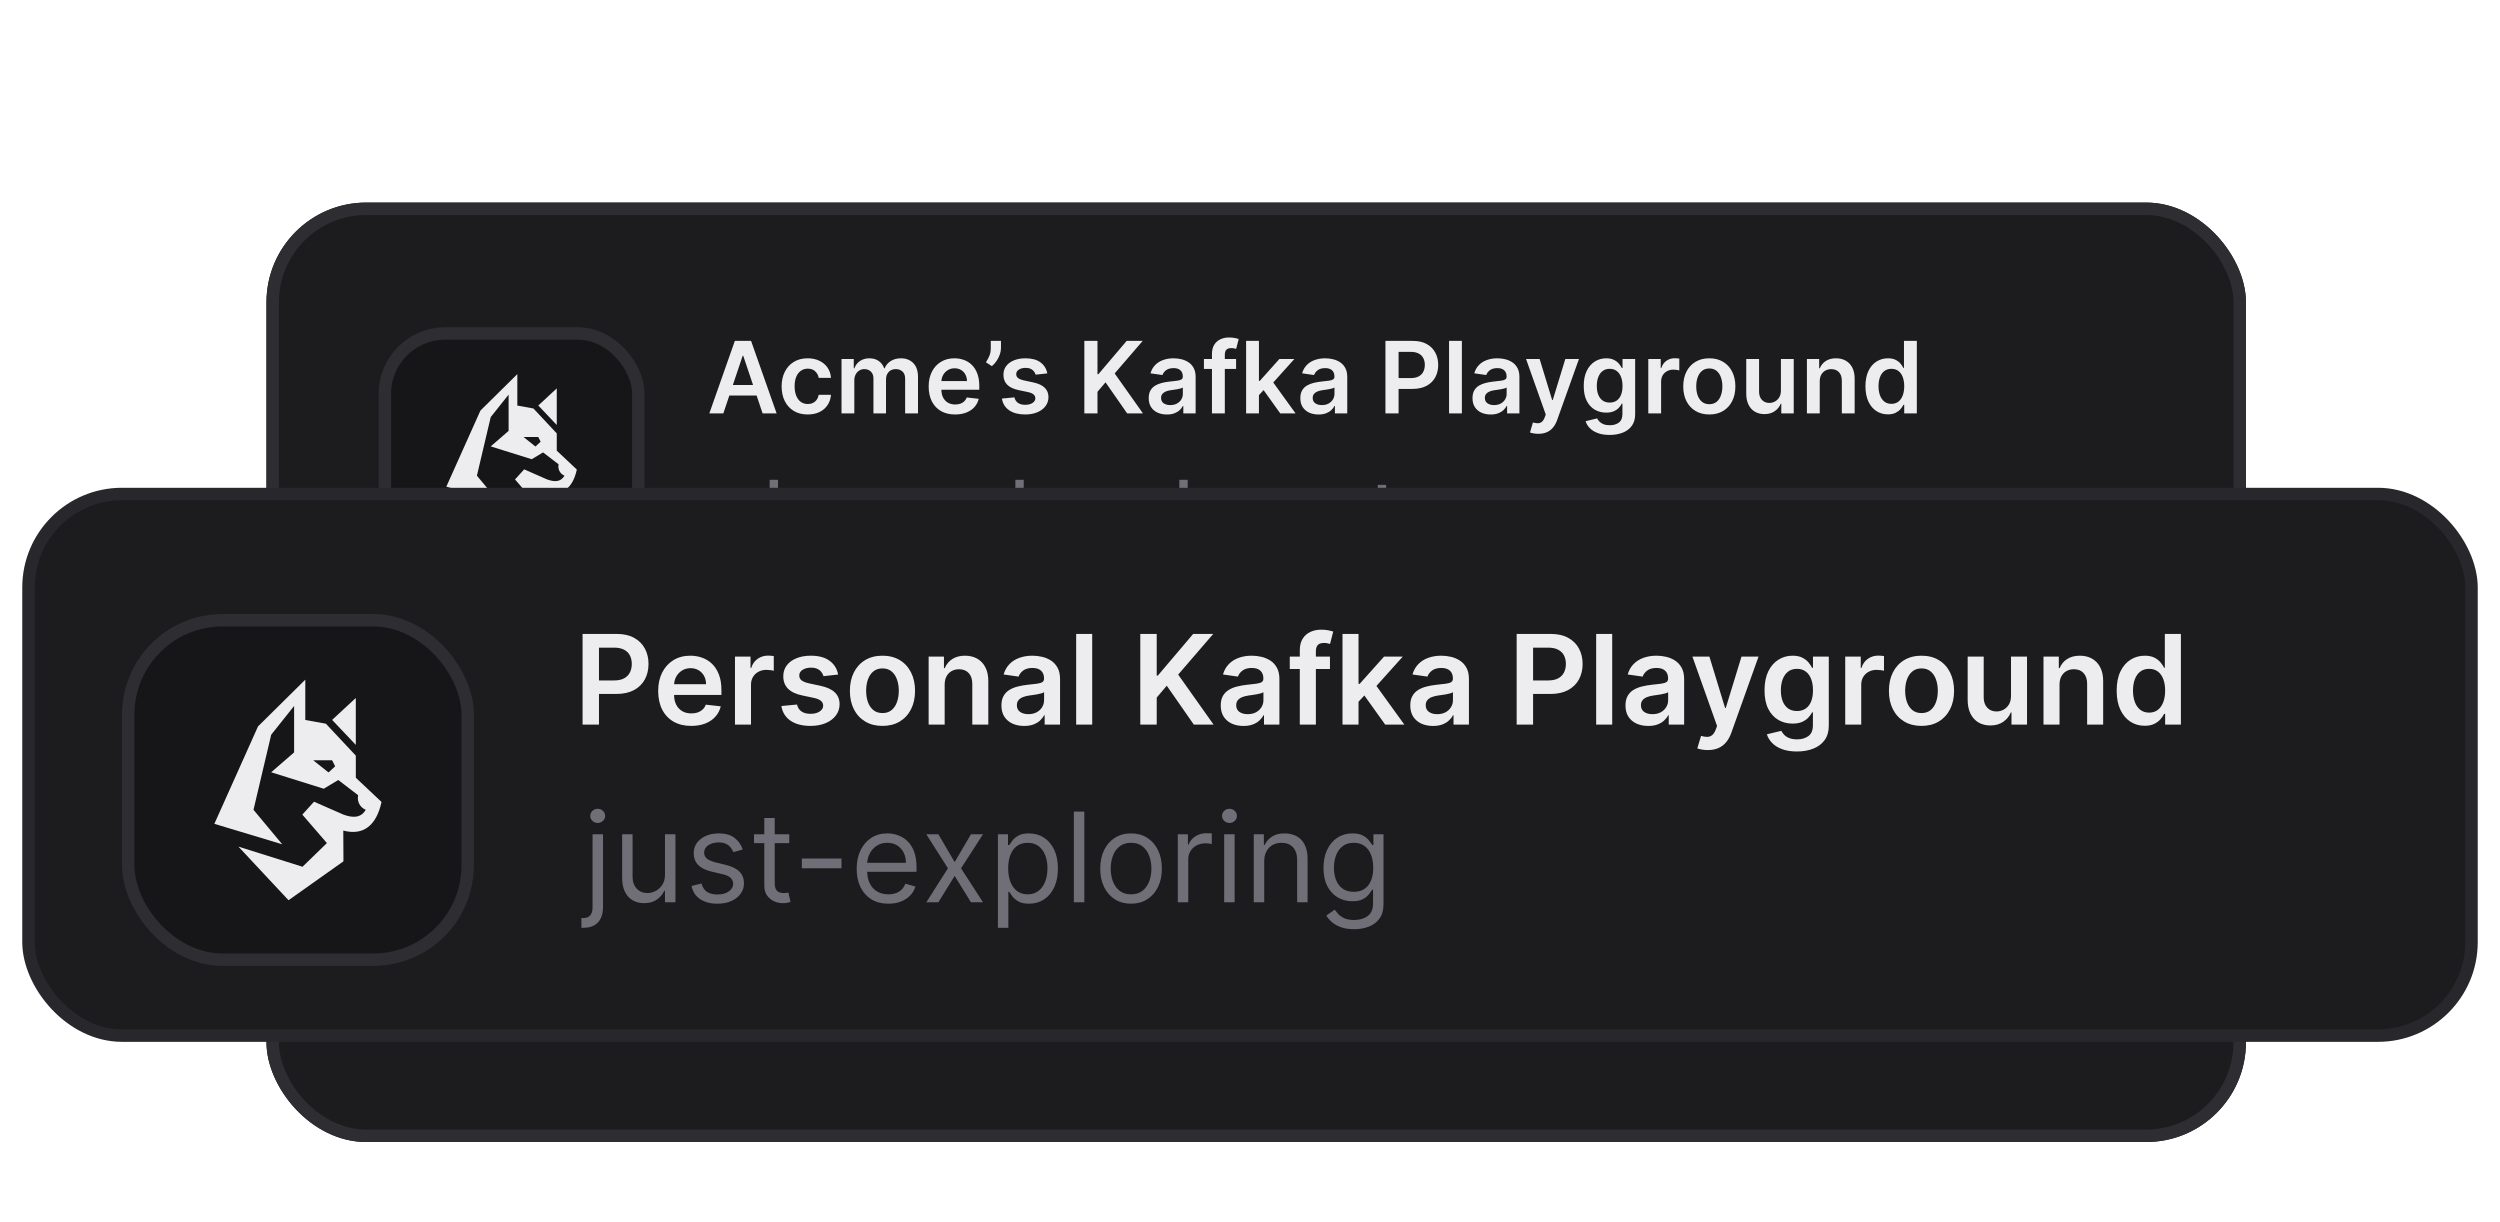 <svg width="180" height="88" viewBox="0 0 180 88" fill="none" xmlns="http://www.w3.org/2000/svg">
<g filter="url(#filter0_dd_448_48451)">
<rect x="19.185" y="5.014" width="142.523" height="67.639" rx="7.179" fill="#1C1C1F"/>
<g filter="url(#filter1_d_448_48451)">
<rect x="27.262" y="12.62" width="19.145" height="19.145" rx="4.786" fill="#161618"/>
<path d="M40.087 17.023L38.757 18.256L40.087 19.66V17.023Z" fill="#EDEDEF"/>
<path d="M40.087 21.507V20.265L38.406 18.47L37.248 18.261V17.003V15.995L34.591 18.621L32.137 24.097L35.952 25.247L34.337 23.309L35.332 19.089L36.62 17.473V20.083L35.332 21.2L38.284 22.124L39.102 21.634L40.219 22.491C40.143 22.826 40.316 23.168 40.632 23.303L40.645 23.309C40.374 23.775 39.919 23.771 39.392 23.579L37.74 22.854L37.082 23.579L38.463 25.179L37.092 26.509L33.491 25.379L36.305 28.391L39.392 26.204L39.384 24.476C40.501 24.774 41.244 24.2 41.532 22.867L40.087 21.507ZM38.553 21.209L37.695 20.526H38.755L38.927 20.863L38.553 21.209Z" fill="#EDEDEF"/>
<rect x="27.711" y="13.069" width="18.248" height="18.248" rx="4.338" stroke="#2E2E32" stroke-width="0.897"/>
</g>
<path d="M52.08 20.193H51.071L52.909 14.972H54.077L55.917 20.193H54.908L53.513 16.043H53.472L52.08 20.193ZM52.113 18.146H54.867V18.906H52.113V18.146ZM58.153 20.27C57.762 20.27 57.426 20.184 57.146 20.012C56.867 19.84 56.652 19.603 56.501 19.301C56.352 18.997 56.277 18.646 56.277 18.25C56.277 17.853 56.353 17.502 56.506 17.198C56.659 16.892 56.875 16.654 57.154 16.484C57.434 16.312 57.766 16.226 58.148 16.226C58.466 16.226 58.747 16.285 58.992 16.402C59.238 16.518 59.435 16.682 59.581 16.894C59.727 17.105 59.81 17.351 59.831 17.633H58.949C58.913 17.445 58.828 17.288 58.694 17.162C58.561 17.034 58.383 16.971 58.161 16.971C57.972 16.971 57.806 17.022 57.664 17.123C57.521 17.224 57.41 17.368 57.33 17.557C57.252 17.746 57.212 17.972 57.212 18.235C57.212 18.502 57.252 18.731 57.33 18.924C57.408 19.114 57.517 19.261 57.659 19.365C57.801 19.467 57.969 19.517 58.161 19.517C58.297 19.517 58.418 19.492 58.525 19.441C58.634 19.388 58.725 19.313 58.798 19.214C58.871 19.116 58.921 18.996 58.949 18.855H59.831C59.809 19.132 59.727 19.377 59.586 19.591C59.445 19.804 59.253 19.971 59.01 20.091C58.767 20.21 58.481 20.27 58.153 20.27ZM60.589 20.193V16.277H61.471V16.942H61.517C61.598 16.718 61.733 16.543 61.922 16.417C62.111 16.29 62.336 16.226 62.598 16.226C62.863 16.226 63.086 16.291 63.268 16.42C63.452 16.547 63.581 16.722 63.656 16.942H63.697C63.783 16.725 63.929 16.552 64.135 16.422C64.342 16.291 64.588 16.226 64.872 16.226C65.232 16.226 65.526 16.34 65.754 16.568C65.982 16.796 66.096 17.128 66.096 17.565V20.193H65.17V17.707C65.17 17.464 65.106 17.287 64.976 17.174C64.847 17.061 64.689 17.004 64.502 17.004C64.279 17.004 64.105 17.073 63.98 17.213C63.855 17.35 63.793 17.53 63.793 17.751V20.193H62.888V17.669C62.888 17.467 62.827 17.305 62.705 17.185C62.584 17.064 62.426 17.004 62.23 17.004C62.098 17.004 61.977 17.038 61.868 17.106C61.76 17.172 61.673 17.266 61.608 17.389C61.544 17.509 61.511 17.65 61.511 17.812V20.193H60.589ZM68.766 20.27C68.373 20.27 68.034 20.188 67.748 20.025C67.465 19.86 67.246 19.627 67.093 19.326C66.94 19.024 66.864 18.668 66.864 18.258C66.864 17.855 66.94 17.502 67.093 17.198C67.248 16.892 67.464 16.654 67.741 16.484C68.018 16.312 68.343 16.226 68.717 16.226C68.959 16.226 69.186 16.265 69.4 16.343C69.616 16.42 69.807 16.539 69.972 16.7C70.138 16.862 70.269 17.067 70.364 17.317C70.459 17.566 70.507 17.861 70.507 18.204V18.488H67.297V17.865H69.622C69.621 17.689 69.582 17.532 69.507 17.394C69.433 17.254 69.328 17.145 69.194 17.065C69.061 16.985 68.907 16.945 68.73 16.945C68.541 16.945 68.376 16.991 68.233 17.083C68.09 17.173 67.979 17.292 67.899 17.44C67.821 17.586 67.781 17.747 67.779 17.922V18.465C67.779 18.692 67.821 18.888 67.904 19.051C67.987 19.212 68.104 19.337 68.253 19.423C68.403 19.508 68.578 19.551 68.778 19.551C68.913 19.551 69.034 19.532 69.143 19.495C69.252 19.456 69.346 19.399 69.426 19.324C69.506 19.249 69.566 19.156 69.607 19.046L70.469 19.143C70.414 19.37 70.311 19.569 70.158 19.739C70.006 19.908 69.813 20.038 69.576 20.132C69.34 20.224 69.07 20.27 68.766 20.27ZM72.07 14.972V15.492C72.07 15.641 72.042 15.797 71.984 15.958C71.928 16.118 71.85 16.271 71.752 16.417C71.653 16.562 71.541 16.686 71.415 16.79L70.987 16.512C71.08 16.371 71.162 16.218 71.232 16.055C71.301 15.89 71.336 15.704 71.336 15.497V14.972H72.07ZM75.406 17.312L74.565 17.404C74.541 17.319 74.5 17.239 74.44 17.164C74.382 17.09 74.304 17.029 74.206 16.983C74.107 16.937 73.986 16.915 73.844 16.915C73.652 16.915 73.49 16.956 73.359 17.039C73.23 17.123 73.166 17.231 73.168 17.363C73.166 17.477 73.208 17.57 73.293 17.641C73.38 17.712 73.522 17.771 73.721 17.817L74.389 17.96C74.76 18.04 75.035 18.166 75.215 18.34C75.397 18.513 75.489 18.74 75.491 19.02C75.489 19.267 75.417 19.484 75.274 19.673C75.133 19.86 74.937 20.006 74.685 20.112C74.433 20.217 74.144 20.27 73.818 20.27C73.339 20.27 72.953 20.169 72.661 19.969C72.368 19.767 72.194 19.485 72.138 19.125L73.038 19.038C73.079 19.215 73.165 19.348 73.298 19.439C73.431 19.529 73.603 19.574 73.816 19.574C74.035 19.574 74.211 19.529 74.343 19.439C74.478 19.348 74.545 19.237 74.545 19.105C74.545 18.992 74.501 18.9 74.415 18.827C74.33 18.753 74.197 18.697 74.017 18.658L73.349 18.518C72.973 18.44 72.695 18.308 72.515 18.123C72.335 17.936 72.246 17.7 72.248 17.414C72.246 17.173 72.311 16.964 72.444 16.787C72.578 16.608 72.764 16.471 73.002 16.374C73.242 16.275 73.518 16.226 73.831 16.226C74.29 16.226 74.651 16.324 74.915 16.519C75.18 16.715 75.344 16.979 75.406 17.312ZM78.073 20.193V14.972H79.019V17.371H79.083L81.12 14.972H82.275L80.256 17.315L82.293 20.193H81.156L79.598 17.955L79.019 18.638V20.193H78.073ZM84.018 20.272C83.77 20.272 83.546 20.228 83.348 20.14C83.15 20.05 82.994 19.917 82.879 19.742C82.765 19.567 82.708 19.351 82.708 19.094C82.708 18.873 82.749 18.691 82.83 18.546C82.912 18.402 83.023 18.286 83.164 18.199C83.305 18.113 83.464 18.047 83.641 18.003C83.819 17.957 84.004 17.924 84.194 17.904C84.424 17.88 84.61 17.859 84.752 17.84C84.895 17.82 84.999 17.789 85.064 17.748C85.13 17.706 85.163 17.64 85.163 17.552V17.537C85.163 17.345 85.106 17.196 84.992 17.09C84.878 16.985 84.714 16.932 84.5 16.932C84.274 16.932 84.095 16.982 83.962 17.08C83.831 17.179 83.743 17.295 83.697 17.43L82.835 17.307C82.903 17.069 83.015 16.87 83.172 16.71C83.328 16.549 83.519 16.428 83.745 16.349C83.972 16.267 84.221 16.226 84.495 16.226C84.684 16.226 84.871 16.248 85.058 16.292C85.245 16.337 85.416 16.41 85.571 16.512C85.726 16.612 85.85 16.749 85.943 16.922C86.038 17.096 86.086 17.312 86.086 17.572V20.193H85.199V19.655H85.168C85.112 19.764 85.033 19.866 84.931 19.961C84.831 20.055 84.704 20.13 84.551 20.188C84.4 20.244 84.222 20.272 84.018 20.272ZM84.258 19.594C84.443 19.594 84.604 19.558 84.74 19.484C84.876 19.41 84.98 19.311 85.053 19.189C85.128 19.066 85.165 18.933 85.165 18.788V18.327C85.137 18.351 85.087 18.373 85.018 18.393C84.95 18.414 84.873 18.431 84.788 18.447C84.703 18.462 84.619 18.476 84.536 18.488C84.453 18.499 84.38 18.51 84.319 18.518C84.181 18.537 84.058 18.567 83.949 18.61C83.841 18.652 83.755 18.712 83.692 18.788C83.629 18.863 83.597 18.96 83.597 19.079C83.597 19.249 83.66 19.377 83.784 19.464C83.908 19.551 84.066 19.594 84.258 19.594ZM88.998 16.277V16.991H86.683V16.277H88.998ZM87.261 20.193V15.907C87.261 15.644 87.316 15.425 87.424 15.25C87.535 15.075 87.683 14.944 87.868 14.857C88.053 14.77 88.259 14.727 88.485 14.727C88.645 14.727 88.787 14.74 88.911 14.765C89.035 14.791 89.127 14.814 89.186 14.834L89.003 15.548C88.963 15.536 88.914 15.524 88.855 15.512C88.795 15.499 88.729 15.492 88.656 15.492C88.484 15.492 88.363 15.534 88.291 15.617C88.222 15.698 88.187 15.816 88.187 15.969V20.193H87.261ZM90.562 18.964L90.559 17.85H90.707L92.114 16.277H93.193L91.462 18.204H91.27L90.562 18.964ZM89.72 20.193V14.972H90.643V20.193H89.72ZM92.178 20.193L90.903 18.411L91.525 17.761L93.282 20.193H92.178ZM94.935 20.272C94.686 20.272 94.463 20.228 94.264 20.14C94.067 20.05 93.911 19.917 93.795 19.742C93.681 19.567 93.624 19.351 93.624 19.094C93.624 18.873 93.665 18.691 93.747 18.546C93.828 18.402 93.939 18.286 94.081 18.199C94.222 18.113 94.381 18.047 94.557 18.003C94.736 17.957 94.92 17.924 95.111 17.904C95.34 17.88 95.526 17.859 95.669 17.84C95.812 17.82 95.915 17.789 95.98 17.748C96.046 17.706 96.079 17.64 96.079 17.552V17.537C96.079 17.345 96.022 17.196 95.909 17.09C95.795 16.985 95.631 16.932 95.417 16.932C95.191 16.932 95.011 16.982 94.879 17.08C94.748 17.179 94.659 17.295 94.614 17.43L93.752 17.307C93.82 17.069 93.932 16.87 94.088 16.71C94.245 16.549 94.436 16.428 94.662 16.349C94.888 16.267 95.138 16.226 95.412 16.226C95.6 16.226 95.788 16.248 95.975 16.292C96.162 16.337 96.333 16.41 96.487 16.512C96.642 16.612 96.766 16.749 96.86 16.922C96.955 17.096 97.002 17.312 97.002 17.572V20.193H96.115V19.655H96.085C96.028 19.764 95.949 19.866 95.847 19.961C95.747 20.055 95.621 20.13 95.468 20.188C95.316 20.244 95.139 20.272 94.935 20.272ZM95.174 19.594C95.36 19.594 95.52 19.558 95.656 19.484C95.792 19.41 95.897 19.311 95.97 19.189C96.045 19.066 96.082 18.933 96.082 18.788V18.327C96.053 18.351 96.004 18.373 95.934 18.393C95.866 18.414 95.79 18.431 95.705 18.447C95.62 18.462 95.535 18.476 95.452 18.488C95.369 18.499 95.297 18.51 95.236 18.518C95.098 18.537 94.975 18.567 94.866 18.61C94.757 18.652 94.671 18.712 94.608 18.788C94.546 18.863 94.514 18.96 94.514 19.079C94.514 19.249 94.576 19.377 94.7 19.464C94.824 19.551 94.982 19.594 95.174 19.594ZM99.752 20.193V14.972H101.71C102.111 14.972 102.448 15.046 102.72 15.196C102.993 15.346 103.2 15.551 103.339 15.813C103.48 16.073 103.551 16.369 103.551 16.7C103.551 17.035 103.48 17.333 103.339 17.593C103.198 17.853 102.99 18.058 102.715 18.207C102.439 18.355 102.1 18.429 101.697 18.429H100.4V17.651H101.57C101.804 17.651 101.996 17.61 102.146 17.529C102.296 17.447 102.406 17.335 102.477 17.192C102.551 17.05 102.587 16.886 102.587 16.7C102.587 16.515 102.551 16.352 102.477 16.211C102.406 16.07 102.295 15.96 102.144 15.882C101.994 15.802 101.801 15.762 101.565 15.762H100.698V20.193H99.752ZM105.255 14.972V20.193H104.332V14.972H105.255ZM107.331 20.272C107.082 20.272 106.859 20.228 106.66 20.14C106.463 20.05 106.306 19.917 106.191 19.742C106.077 19.567 106.02 19.351 106.02 19.094C106.02 18.873 106.061 18.691 106.142 18.546C106.224 18.402 106.335 18.286 106.476 18.199C106.618 18.113 106.776 18.047 106.953 18.003C107.132 17.957 107.316 17.924 107.506 17.904C107.736 17.88 107.922 17.859 108.065 17.84C108.208 17.82 108.311 17.789 108.376 17.748C108.442 17.706 108.475 17.64 108.475 17.552V17.537C108.475 17.345 108.418 17.196 108.304 17.09C108.191 16.985 108.027 16.932 107.812 16.932C107.586 16.932 107.407 16.982 107.274 17.08C107.144 17.179 107.055 17.295 107.009 17.43L106.148 17.307C106.216 17.069 106.328 16.87 106.484 16.71C106.64 16.549 106.832 16.428 107.058 16.349C107.284 16.267 107.534 16.226 107.807 16.226C107.996 16.226 108.184 16.248 108.371 16.292C108.558 16.337 108.729 16.41 108.883 16.512C109.038 16.612 109.162 16.749 109.255 16.922C109.351 17.096 109.398 17.312 109.398 17.572V20.193H108.511V19.655H108.48C108.424 19.764 108.345 19.866 108.243 19.961C108.143 20.055 108.016 20.13 107.863 20.188C107.712 20.244 107.535 20.272 107.331 20.272ZM107.57 19.594C107.755 19.594 107.916 19.558 108.052 19.484C108.188 19.41 108.293 19.311 108.366 19.189C108.44 19.066 108.478 18.933 108.478 18.788V18.327C108.449 18.351 108.4 18.373 108.33 18.393C108.262 18.414 108.185 18.431 108.101 18.447C108.016 18.462 107.931 18.476 107.848 18.488C107.765 18.499 107.693 18.51 107.631 18.518C107.494 18.537 107.37 18.567 107.262 18.61C107.153 18.652 107.067 18.712 107.004 18.788C106.941 18.863 106.91 18.96 106.91 19.079C106.91 19.249 106.972 19.377 107.096 19.464C107.22 19.551 107.378 19.594 107.57 19.594ZM110.76 21.662C110.634 21.662 110.517 21.651 110.41 21.631C110.305 21.612 110.221 21.59 110.158 21.565L110.372 20.846C110.506 20.885 110.626 20.904 110.732 20.902C110.837 20.9 110.93 20.867 111.01 20.802C111.091 20.74 111.16 20.634 111.216 20.486L111.295 20.275L109.875 16.277H110.854L111.757 19.235H111.797L112.702 16.277H113.684L112.116 20.667C112.043 20.875 111.946 21.052 111.825 21.2C111.705 21.35 111.557 21.464 111.382 21.542C111.208 21.622 111.001 21.662 110.76 21.662ZM115.893 21.743C115.561 21.743 115.276 21.698 115.038 21.608C114.8 21.52 114.609 21.401 114.465 21.251C114.32 21.102 114.22 20.936 114.164 20.754L114.995 20.553C115.032 20.629 115.087 20.705 115.158 20.78C115.23 20.856 115.326 20.919 115.446 20.968C115.569 21.019 115.723 21.045 115.908 21.045C116.17 21.045 116.386 20.981 116.558 20.854C116.73 20.728 116.815 20.52 116.815 20.231V19.489H116.77C116.722 19.585 116.652 19.682 116.561 19.783C116.47 19.883 116.351 19.967 116.201 20.035C116.053 20.103 115.867 20.137 115.643 20.137C115.342 20.137 115.069 20.067 114.824 19.925C114.581 19.783 114.387 19.57 114.243 19.288C114.1 19.004 114.029 18.649 114.029 18.222C114.029 17.792 114.1 17.43 114.243 17.134C114.387 16.836 114.582 16.611 114.827 16.458C115.072 16.303 115.344 16.226 115.645 16.226C115.875 16.226 116.063 16.265 116.211 16.343C116.361 16.42 116.48 16.512 116.568 16.621C116.657 16.728 116.724 16.829 116.77 16.925H116.821V16.277H117.731V20.257C117.731 20.592 117.651 20.869 117.491 21.088C117.331 21.307 117.113 21.471 116.836 21.58C116.559 21.689 116.244 21.743 115.893 21.743ZM115.9 19.413C116.096 19.413 116.262 19.365 116.4 19.27C116.538 19.175 116.642 19.038 116.713 18.86C116.785 18.681 116.821 18.467 116.821 18.217C116.821 17.971 116.785 17.755 116.713 17.57C116.644 17.384 116.54 17.241 116.402 17.139C116.266 17.035 116.099 16.983 115.9 16.983C115.695 16.983 115.523 17.037 115.385 17.144C115.247 17.251 115.144 17.398 115.074 17.585C115.004 17.77 114.97 17.981 114.97 18.217C114.97 18.457 115.004 18.667 115.074 18.847C115.146 19.026 115.25 19.165 115.388 19.265C115.527 19.364 115.698 19.413 115.9 19.413ZM118.677 20.193V16.277H119.572V16.93H119.612C119.684 16.704 119.806 16.529 119.979 16.407C120.154 16.283 120.354 16.221 120.579 16.221C120.63 16.221 120.686 16.224 120.749 16.229C120.814 16.232 120.868 16.238 120.91 16.247V17.096C120.871 17.082 120.809 17.07 120.724 17.06C120.641 17.048 120.56 17.042 120.482 17.042C120.313 17.042 120.162 17.078 120.028 17.152C119.895 17.223 119.791 17.322 119.714 17.45C119.638 17.577 119.6 17.724 119.6 17.891V20.193H118.677ZM123.07 20.27C122.688 20.27 122.356 20.186 122.076 20.017C121.795 19.849 121.578 19.614 121.423 19.311C121.27 19.009 121.194 18.655 121.194 18.25C121.194 17.846 121.27 17.491 121.423 17.187C121.578 16.883 121.795 16.647 122.076 16.479C122.356 16.31 122.688 16.226 123.07 16.226C123.453 16.226 123.784 16.31 124.064 16.479C124.345 16.647 124.562 16.883 124.715 17.187C124.869 17.491 124.947 17.846 124.947 18.25C124.947 18.655 124.869 19.009 124.715 19.311C124.562 19.614 124.345 19.849 124.064 20.017C123.784 20.186 123.453 20.27 123.07 20.27ZM123.075 19.53C123.283 19.53 123.456 19.473 123.595 19.36C123.735 19.244 123.838 19.089 123.906 18.895C123.976 18.702 124.011 18.486 124.011 18.248C124.011 18.008 123.976 17.791 123.906 17.598C123.838 17.402 123.735 17.247 123.595 17.131C123.456 17.016 123.283 16.958 123.075 16.958C122.863 16.958 122.686 17.016 122.545 17.131C122.406 17.247 122.301 17.402 122.231 17.598C122.163 17.791 122.129 18.008 122.129 18.248C122.129 18.486 122.163 18.702 122.231 18.895C122.301 19.089 122.406 19.244 122.545 19.36C122.686 19.473 122.863 19.53 123.075 19.53ZM128.226 18.546V16.277H129.149V20.193H128.254V19.497H128.213C128.125 19.716 127.979 19.896 127.777 20.035C127.577 20.174 127.329 20.244 127.035 20.244C126.779 20.244 126.552 20.187 126.355 20.073C126.159 19.958 126.006 19.79 125.896 19.571C125.785 19.35 125.73 19.083 125.73 18.77V16.277H126.653V18.628C126.653 18.876 126.721 19.073 126.857 19.219C126.993 19.365 127.171 19.439 127.392 19.439C127.528 19.439 127.66 19.405 127.787 19.339C127.915 19.273 128.019 19.174 128.101 19.043C128.184 18.911 128.226 18.745 128.226 18.546ZM131.021 17.899V20.193H130.098V16.277H130.98V16.942H131.026C131.116 16.723 131.26 16.549 131.457 16.42C131.656 16.291 131.901 16.226 132.194 16.226C132.464 16.226 132.699 16.284 132.9 16.399C133.102 16.515 133.258 16.683 133.369 16.902C133.481 17.121 133.536 17.387 133.535 17.7V20.193H132.612V17.843C132.612 17.581 132.544 17.376 132.408 17.228C132.274 17.08 132.087 17.006 131.849 17.006C131.688 17.006 131.544 17.042 131.419 17.113C131.294 17.183 131.197 17.284 131.125 17.417C131.056 17.549 131.021 17.71 131.021 17.899ZM135.926 20.262C135.619 20.262 135.343 20.183 135.1 20.025C134.857 19.867 134.665 19.637 134.524 19.337C134.383 19.036 134.312 18.67 134.312 18.24C134.312 17.805 134.384 17.438 134.526 17.139C134.671 16.838 134.866 16.611 135.11 16.458C135.355 16.303 135.628 16.226 135.929 16.226C136.158 16.226 136.347 16.265 136.495 16.343C136.643 16.42 136.76 16.512 136.847 16.621C136.933 16.728 137 16.829 137.048 16.925H137.086V14.972H138.012V20.193H137.104V19.576H137.048C137 19.671 136.932 19.773 136.841 19.88C136.751 19.985 136.632 20.075 136.484 20.15C136.337 20.225 136.151 20.262 135.926 20.262ZM136.184 19.505C136.379 19.505 136.546 19.452 136.683 19.347C136.821 19.24 136.926 19.091 136.997 18.901C137.068 18.71 137.104 18.488 137.104 18.235C137.104 17.982 137.068 17.762 136.997 17.575C136.927 17.388 136.824 17.242 136.686 17.139C136.55 17.035 136.383 16.983 136.184 16.983C135.978 16.983 135.806 17.037 135.669 17.144C135.531 17.251 135.427 17.399 135.358 17.587C135.288 17.776 135.253 17.992 135.253 18.235C135.253 18.48 135.288 18.698 135.358 18.89C135.429 19.081 135.534 19.231 135.671 19.342C135.811 19.45 135.981 19.505 136.184 19.505Z" fill="#EDEDEF"/>
<path d="M54.439 27.154L53.898 27.307C53.864 27.217 53.814 27.13 53.748 27.044C53.683 26.958 53.595 26.886 53.483 26.83C53.371 26.774 53.227 26.746 53.052 26.746C52.812 26.746 52.613 26.801 52.453 26.912C52.295 27.021 52.216 27.159 52.216 27.328C52.216 27.477 52.27 27.595 52.379 27.682C52.488 27.769 52.658 27.841 52.889 27.899L53.47 28.041C53.82 28.126 54.081 28.256 54.253 28.431C54.425 28.605 54.51 28.828 54.51 29.102C54.51 29.326 54.446 29.527 54.316 29.704C54.189 29.88 54.011 30.02 53.781 30.122C53.552 30.224 53.285 30.275 52.981 30.275C52.581 30.275 52.251 30.188 51.989 30.015C51.727 29.841 51.561 29.588 51.492 29.255L52.063 29.112C52.117 29.323 52.22 29.481 52.371 29.586C52.524 29.692 52.724 29.744 52.97 29.744C53.251 29.744 53.474 29.685 53.638 29.566C53.805 29.445 53.888 29.301 53.888 29.133C53.888 28.997 53.841 28.883 53.745 28.791C53.65 28.697 53.504 28.628 53.307 28.582L52.654 28.429C52.296 28.344 52.032 28.212 51.864 28.034C51.697 27.854 51.614 27.628 51.614 27.358C51.614 27.137 51.676 26.942 51.8 26.772C51.926 26.602 52.097 26.468 52.313 26.371C52.53 26.274 52.777 26.226 53.052 26.226C53.44 26.226 53.744 26.311 53.965 26.481C54.187 26.651 54.345 26.875 54.439 27.154ZM56.018 27.837V30.193H55.416V24.972H56.018V26.889H56.069C56.16 26.687 56.298 26.526 56.482 26.407C56.667 26.286 56.913 26.226 57.221 26.226C57.488 26.226 57.722 26.28 57.922 26.387C58.123 26.492 58.278 26.654 58.389 26.874C58.501 27.091 58.557 27.368 58.557 27.705V30.193H57.955V27.746C57.955 27.435 57.875 27.194 57.713 27.024C57.553 26.852 57.332 26.767 57.048 26.767C56.851 26.767 56.674 26.808 56.517 26.892C56.363 26.975 56.24 27.096 56.15 27.256C56.062 27.416 56.018 27.61 56.018 27.837ZM60.81 30.285C60.562 30.285 60.337 30.238 60.135 30.145C59.932 30.05 59.772 29.913 59.653 29.734C59.534 29.554 59.474 29.337 59.474 29.082C59.474 28.857 59.518 28.675 59.607 28.536C59.695 28.395 59.813 28.284 59.961 28.204C60.109 28.125 60.272 28.065 60.451 28.026C60.631 27.985 60.812 27.953 60.994 27.929C61.232 27.899 61.425 27.876 61.572 27.86C61.722 27.843 61.831 27.815 61.899 27.776C61.968 27.737 62.003 27.669 62.003 27.572V27.552C62.003 27.3 61.934 27.105 61.797 26.965C61.661 26.826 61.454 26.756 61.177 26.756C60.89 26.756 60.665 26.819 60.502 26.945C60.339 27.071 60.224 27.205 60.157 27.348L59.586 27.144C59.688 26.906 59.824 26.721 59.994 26.588C60.166 26.454 60.353 26.36 60.555 26.308C60.759 26.253 60.96 26.226 61.157 26.226C61.283 26.226 61.427 26.241 61.59 26.272C61.755 26.301 61.914 26.361 62.067 26.453C62.222 26.545 62.35 26.683 62.452 26.869C62.554 27.054 62.605 27.302 62.605 27.613V30.193H62.003V29.663H61.973C61.932 29.748 61.864 29.839 61.769 29.936C61.674 30.033 61.547 30.115 61.389 30.183C61.231 30.251 61.038 30.285 60.81 30.285ZM60.902 29.744C61.14 29.744 61.34 29.698 61.504 29.604C61.669 29.511 61.793 29.39 61.876 29.242C61.961 29.094 62.003 28.939 62.003 28.776V28.225C61.978 28.256 61.922 28.284 61.835 28.309C61.75 28.333 61.651 28.354 61.539 28.373C61.429 28.39 61.321 28.405 61.216 28.419C61.112 28.431 61.028 28.441 60.963 28.449C60.807 28.47 60.661 28.503 60.525 28.549C60.39 28.593 60.282 28.66 60.198 28.75C60.117 28.838 60.076 28.959 60.076 29.112C60.076 29.321 60.153 29.479 60.308 29.586C60.464 29.692 60.662 29.744 60.902 29.744ZM63.703 30.193V26.277H64.285V26.869H64.325C64.397 26.675 64.526 26.518 64.713 26.397C64.9 26.276 65.111 26.216 65.345 26.216C65.389 26.216 65.445 26.217 65.511 26.218C65.577 26.22 65.627 26.223 65.661 26.226V26.838C65.641 26.833 65.594 26.825 65.521 26.815C65.45 26.803 65.374 26.797 65.294 26.797C65.104 26.797 64.934 26.837 64.784 26.917C64.636 26.995 64.519 27.104 64.433 27.243C64.347 27.381 64.305 27.538 64.305 27.715V30.193H63.703ZM67.897 30.275C67.52 30.275 67.195 30.192 66.921 30.025C66.649 29.857 66.439 29.622 66.291 29.321C66.145 29.019 66.072 28.667 66.072 28.266C66.072 27.865 66.145 27.511 66.291 27.205C66.439 26.898 66.645 26.658 66.908 26.486C67.173 26.313 67.483 26.226 67.836 26.226C68.04 26.226 68.242 26.26 68.44 26.328C68.639 26.396 68.82 26.506 68.983 26.66C69.147 26.811 69.277 27.011 69.374 27.261C69.47 27.511 69.519 27.819 69.519 28.184V28.439H66.5V27.919H68.907C68.907 27.698 68.863 27.501 68.774 27.328C68.688 27.154 68.564 27.017 68.402 26.917C68.242 26.817 68.054 26.767 67.836 26.767C67.596 26.767 67.389 26.826 67.214 26.945C67.041 27.062 66.907 27.215 66.814 27.404C66.72 27.593 66.674 27.795 66.674 28.011V28.358C66.674 28.653 66.725 28.904 66.826 29.11C66.93 29.314 67.074 29.469 67.257 29.576C67.441 29.682 67.654 29.734 67.897 29.734C68.055 29.734 68.198 29.712 68.326 29.668C68.455 29.622 68.566 29.554 68.66 29.464C68.753 29.372 68.825 29.258 68.876 29.122L69.458 29.285C69.396 29.483 69.294 29.656 69.149 29.806C69.005 29.953 68.826 30.069 68.614 30.152C68.401 30.234 68.162 30.275 67.897 30.275ZM71.913 30.275C71.587 30.275 71.298 30.192 71.049 30.027C70.799 29.861 70.603 29.626 70.462 29.324C70.321 29.02 70.251 28.66 70.251 28.245C70.251 27.834 70.321 27.477 70.462 27.174C70.603 26.872 70.799 26.638 71.051 26.473C71.303 26.308 71.593 26.226 71.923 26.226C72.178 26.226 72.379 26.269 72.527 26.354C72.677 26.437 72.791 26.532 72.869 26.639C72.949 26.744 73.011 26.831 73.055 26.899H73.106V24.972H73.708V30.193H73.126V29.591H73.055C73.011 29.663 72.948 29.753 72.866 29.862C72.785 29.969 72.668 30.065 72.517 30.15C72.366 30.233 72.164 30.275 71.913 30.275ZM71.994 29.734C72.236 29.734 72.44 29.671 72.606 29.546C72.773 29.418 72.9 29.242 72.986 29.018C73.073 28.792 73.116 28.531 73.116 28.235C73.116 27.943 73.074 27.687 72.989 27.468C72.904 27.247 72.778 27.075 72.611 26.953C72.445 26.829 72.239 26.767 71.994 26.767C71.739 26.767 71.527 26.832 71.357 26.963C71.189 27.092 71.062 27.268 70.977 27.491C70.894 27.712 70.852 27.96 70.852 28.235C70.852 28.514 70.895 28.767 70.98 28.995C71.066 29.221 71.194 29.401 71.362 29.535C71.532 29.668 71.743 29.734 71.994 29.734ZM77.137 27.674V28.235H74.852V27.674H77.137ZM79.348 30.285C79.1 30.285 78.874 30.238 78.672 30.145C78.47 30.05 78.309 29.913 78.19 29.734C78.071 29.554 78.012 29.337 78.012 29.082C78.012 28.857 78.056 28.675 78.144 28.536C78.233 28.395 78.351 28.284 78.499 28.204C78.647 28.125 78.81 28.065 78.988 28.026C79.169 27.985 79.35 27.953 79.531 27.929C79.769 27.899 79.962 27.876 80.11 27.86C80.26 27.843 80.368 27.815 80.436 27.776C80.506 27.737 80.541 27.669 80.541 27.572V27.552C80.541 27.3 80.472 27.105 80.335 26.965C80.199 26.826 79.992 26.756 79.715 26.756C79.428 26.756 79.203 26.819 79.039 26.945C78.876 27.071 78.761 27.205 78.695 27.348L78.124 27.144C78.226 26.906 78.362 26.721 78.532 26.588C78.704 26.454 78.891 26.36 79.093 26.308C79.297 26.253 79.498 26.226 79.695 26.226C79.82 26.226 79.965 26.241 80.128 26.272C80.293 26.301 80.452 26.361 80.605 26.453C80.76 26.545 80.888 26.683 80.99 26.869C81.092 27.054 81.143 27.302 81.143 27.613V30.193H80.541V29.663H80.51C80.47 29.748 80.402 29.839 80.306 29.936C80.211 30.033 80.085 30.115 79.927 30.183C79.769 30.251 79.576 30.285 79.348 30.285ZM79.44 29.744C79.678 29.744 79.878 29.698 80.041 29.604C80.206 29.511 80.33 29.39 80.414 29.242C80.499 29.094 80.541 28.939 80.541 28.776V28.225C80.516 28.256 80.46 28.284 80.373 28.309C80.288 28.333 80.189 28.354 80.077 28.373C79.967 28.39 79.859 28.405 79.753 28.419C79.65 28.431 79.565 28.441 79.501 28.449C79.344 28.47 79.198 28.503 79.062 28.549C78.928 28.593 78.819 28.66 78.736 28.75C78.654 28.838 78.614 28.959 78.614 29.112C78.614 29.321 78.691 29.479 78.846 29.586C79.002 29.692 79.2 29.744 79.44 29.744ZM83.72 30.275C83.393 30.275 83.105 30.192 82.855 30.027C82.606 29.861 82.41 29.626 82.269 29.324C82.128 29.02 82.057 28.66 82.057 28.245C82.057 27.834 82.128 27.477 82.269 27.174C82.41 26.872 82.606 26.638 82.858 26.473C83.109 26.308 83.4 26.226 83.73 26.226C83.985 26.226 84.186 26.269 84.334 26.354C84.484 26.437 84.598 26.532 84.676 26.639C84.756 26.744 84.818 26.831 84.862 26.899H84.913V24.972H85.515V30.193H84.933V29.591H84.862C84.818 29.663 84.755 29.753 84.673 29.862C84.592 29.969 84.475 30.065 84.324 30.15C84.173 30.233 83.971 30.275 83.72 30.275ZM83.801 29.734C84.043 29.734 84.247 29.671 84.413 29.546C84.58 29.418 84.706 29.242 84.793 29.018C84.88 28.792 84.923 28.531 84.923 28.235C84.923 27.943 84.881 27.687 84.796 27.468C84.711 27.247 84.585 27.075 84.418 26.953C84.252 26.829 84.046 26.767 83.801 26.767C83.546 26.767 83.334 26.832 83.164 26.963C82.996 27.092 82.869 27.268 82.784 27.491C82.701 27.712 82.659 27.96 82.659 28.235C82.659 28.514 82.702 28.767 82.787 28.995C82.873 29.221 83.001 29.401 83.169 29.535C83.339 29.668 83.55 29.734 83.801 29.734ZM89.902 26.277L88.454 30.193H87.842L86.394 26.277H87.047L88.128 29.398H88.169L89.25 26.277H89.902ZM92.198 30.275C91.821 30.275 91.495 30.192 91.222 30.025C90.95 29.857 90.74 29.622 90.592 29.321C90.446 29.019 90.373 28.667 90.373 28.266C90.373 27.865 90.446 27.511 90.592 27.205C90.74 26.898 90.945 26.658 91.209 26.486C91.474 26.313 91.784 26.226 92.137 26.226C92.341 26.226 92.542 26.26 92.741 26.328C92.94 26.396 93.121 26.506 93.284 26.66C93.448 26.811 93.578 27.011 93.674 27.261C93.771 27.511 93.82 27.819 93.82 28.184V28.439H90.801V27.919H93.208C93.208 27.698 93.164 27.501 93.075 27.328C92.989 27.154 92.865 27.017 92.703 26.917C92.543 26.817 92.355 26.767 92.137 26.767C91.897 26.767 91.69 26.826 91.515 26.945C91.341 27.062 91.208 27.215 91.115 27.404C91.021 27.593 90.974 27.795 90.974 28.011V28.358C90.974 28.653 91.025 28.904 91.127 29.11C91.231 29.314 91.375 29.469 91.558 29.576C91.742 29.682 91.955 29.734 92.198 29.734C92.356 29.734 92.499 29.712 92.626 29.668C92.756 29.622 92.867 29.554 92.96 29.464C93.054 29.372 93.126 29.258 93.177 29.122L93.758 29.285C93.697 29.483 93.594 29.656 93.45 29.806C93.305 29.953 93.127 30.069 92.915 30.152C92.702 30.234 92.463 30.275 92.198 30.275ZM95.337 27.837V30.193H94.735V26.277H95.316V26.889H95.367C95.459 26.69 95.598 26.53 95.785 26.41C95.972 26.287 96.214 26.226 96.51 26.226C96.775 26.226 97.007 26.28 97.206 26.389C97.404 26.496 97.559 26.66 97.669 26.879C97.78 27.096 97.835 27.372 97.835 27.705V30.193H97.234V27.746C97.234 27.438 97.154 27.198 96.994 27.027C96.834 26.853 96.615 26.767 96.336 26.767C96.144 26.767 95.972 26.808 95.821 26.892C95.671 26.975 95.553 27.096 95.467 27.256C95.38 27.416 95.337 27.61 95.337 27.837ZM100.638 26.277V26.787H98.608V26.277H100.638ZM99.2 25.339H99.802V29.071C99.802 29.241 99.826 29.369 99.876 29.454C99.927 29.537 99.991 29.593 100.069 29.622C100.149 29.649 100.233 29.663 100.322 29.663C100.388 29.663 100.442 29.66 100.485 29.653C100.527 29.644 100.561 29.637 100.587 29.632L100.709 30.173C100.668 30.188 100.611 30.203 100.538 30.219C100.465 30.236 100.373 30.244 100.26 30.244C100.09 30.244 99.924 30.208 99.761 30.134C99.599 30.061 99.465 29.95 99.358 29.8C99.252 29.651 99.2 29.462 99.2 29.235V25.339ZM104.011 28.592V26.277H104.613V30.193H104.011V29.53H103.97C103.878 29.729 103.735 29.898 103.542 30.038C103.348 30.175 103.103 30.244 102.807 30.244C102.563 30.244 102.345 30.191 102.155 30.084C101.964 29.975 101.815 29.812 101.706 29.594C101.597 29.375 101.543 29.099 101.543 28.765V26.277H102.145V28.725C102.145 29.01 102.224 29.238 102.384 29.408C102.546 29.578 102.751 29.663 103.001 29.663C103.151 29.663 103.303 29.625 103.458 29.548C103.614 29.472 103.745 29.354 103.85 29.196C103.957 29.038 104.011 28.837 104.011 28.592ZM105.715 30.193V26.277H106.296V26.869H106.337C106.408 26.675 106.537 26.518 106.724 26.397C106.911 26.276 107.122 26.216 107.356 26.216C107.401 26.216 107.456 26.217 107.522 26.218C107.588 26.22 107.639 26.223 107.673 26.226V26.838C107.652 26.833 107.605 26.825 107.532 26.815C107.461 26.803 107.385 26.797 107.305 26.797C107.115 26.797 106.945 26.837 106.796 26.917C106.648 26.995 106.53 27.104 106.444 27.243C106.359 27.381 106.316 27.538 106.316 27.715V30.193H105.715ZM109.909 30.275C109.531 30.275 109.206 30.192 108.932 30.025C108.66 29.857 108.45 29.622 108.302 29.321C108.156 29.019 108.083 28.667 108.083 28.266C108.083 27.865 108.156 27.511 108.302 27.205C108.45 26.898 108.656 26.658 108.919 26.486C109.184 26.313 109.494 26.226 109.847 26.226C110.051 26.226 110.253 26.26 110.452 26.328C110.65 26.396 110.831 26.506 110.995 26.66C111.158 26.811 111.288 27.011 111.385 27.261C111.482 27.511 111.53 27.819 111.53 28.184V28.439H108.511V27.919H110.918C110.918 27.698 110.874 27.501 110.786 27.328C110.699 27.154 110.575 27.017 110.413 26.917C110.254 26.817 110.065 26.767 109.847 26.767C109.608 26.767 109.4 26.826 109.225 26.945C109.052 27.062 108.918 27.215 108.825 27.404C108.732 27.593 108.685 27.795 108.685 28.011V28.358C108.685 28.653 108.736 28.904 108.838 29.11C108.941 29.314 109.085 29.469 109.269 29.576C109.452 29.682 109.665 29.734 109.909 29.734C110.067 29.734 110.209 29.712 110.337 29.668C110.466 29.622 110.577 29.554 110.671 29.464C110.764 29.372 110.837 29.258 110.888 29.122L111.469 29.285C111.408 29.483 111.305 29.656 111.16 29.806C111.016 29.953 110.837 30.069 110.625 30.152C110.413 30.234 110.174 30.275 109.909 30.275Z" fill="#706F78"/>
<rect x="19.634" y="5.462" width="141.626" height="66.742" rx="6.731" stroke="#2E2E32" stroke-width="0.897"/>
</g>
<rect x="2.051" y="35.568" width="175.897" height="38.996" rx="6.731" fill="#1C1C1F"/>
<g filter="url(#filter2_d_448_48451)">
<rect x="8.782" y="42.397" width="25.339" height="25.339" rx="7.24" fill="#161618"/>
<path d="M25.618 48.443L23.913 50.023L25.618 51.822V48.443Z" fill="#EDEDEF"/>
<path d="M25.619 54.188V52.597L23.465 50.297L21.981 50.029V48.417V47.126L18.577 50.491L15.434 57.505L20.32 58.979L18.252 56.496L19.526 51.09L21.176 49.019V52.363L19.526 53.794L23.309 54.978L24.356 54.35L25.788 55.448C25.689 55.877 25.912 56.315 26.316 56.489L26.333 56.496C25.985 57.093 25.404 57.088 24.728 56.842L22.611 55.913L21.768 56.842L23.537 58.892L21.781 60.596L17.168 59.148L20.773 63.007L24.728 60.205L24.717 57.991C26.148 58.373 27.101 57.638 27.47 55.93L25.619 54.188ZM23.654 53.805L22.553 52.931H23.912L24.132 53.363L23.654 53.805Z" fill="#EDEDEF"/>
<rect x="9.231" y="42.846" width="24.442" height="24.442" rx="6.791" stroke="#2E2E32" stroke-width="0.897"/>
</g>
<path d="M41.945 52.169V45.642H44.392C44.894 45.642 45.314 45.736 45.654 45.923C45.996 46.11 46.254 46.367 46.429 46.694C46.605 47.019 46.693 47.389 46.693 47.803C46.693 48.222 46.605 48.593 46.429 48.919C46.252 49.244 45.992 49.5 45.648 49.687C45.304 49.871 44.88 49.964 44.376 49.964H42.754V48.992H44.217C44.51 48.992 44.75 48.941 44.937 48.839C45.124 48.737 45.262 48.597 45.352 48.418C45.443 48.24 45.489 48.035 45.489 47.803C45.489 47.572 45.443 47.368 45.352 47.191C45.262 47.015 45.123 46.878 44.934 46.78C44.747 46.68 44.506 46.63 44.211 46.63H43.127V52.169H41.945ZM49.766 52.265C49.275 52.265 48.852 52.163 48.495 51.959C48.14 51.753 47.867 51.462 47.675 51.086C47.484 50.708 47.389 50.262 47.389 49.75C47.389 49.247 47.484 48.805 47.675 48.425C47.869 48.042 48.139 47.745 48.485 47.532C48.831 47.318 49.238 47.21 49.706 47.21C50.007 47.21 50.292 47.259 50.56 47.357C50.83 47.453 51.068 47.601 51.274 47.803C51.482 48.005 51.645 48.262 51.764 48.574C51.883 48.885 51.943 49.254 51.943 49.684V50.037H47.931V49.26H50.837C50.835 49.039 50.787 48.842 50.694 48.67C50.6 48.496 50.469 48.359 50.301 48.259C50.136 48.159 49.943 48.109 49.721 48.109C49.486 48.109 49.279 48.166 49.1 48.281C48.922 48.394 48.782 48.542 48.683 48.727C48.585 48.91 48.535 49.111 48.533 49.33V50.008C48.533 50.293 48.585 50.538 48.689 50.742C48.793 50.943 48.939 51.098 49.126 51.207C49.312 51.313 49.531 51.366 49.782 51.366C49.95 51.366 50.102 51.343 50.238 51.296C50.374 51.247 50.492 51.176 50.592 51.083C50.691 50.989 50.767 50.873 50.818 50.735L51.895 50.856C51.827 51.141 51.697 51.389 51.506 51.602C51.317 51.812 51.075 51.976 50.78 52.093C50.484 52.208 50.147 52.265 49.766 52.265ZM52.919 52.169V47.274H54.037V48.09H54.088C54.178 47.807 54.331 47.59 54.547 47.437C54.766 47.282 55.016 47.204 55.296 47.204C55.36 47.204 55.431 47.207 55.51 47.214C55.59 47.218 55.657 47.225 55.711 47.236V48.297C55.662 48.28 55.584 48.265 55.478 48.252C55.374 48.238 55.273 48.23 55.175 48.23C54.965 48.23 54.776 48.276 54.608 48.367C54.442 48.456 54.312 48.581 54.216 48.74C54.12 48.9 54.072 49.083 54.072 49.291V52.169H52.919ZM60.346 48.568L59.294 48.683C59.264 48.577 59.212 48.477 59.138 48.383C59.066 48.29 58.968 48.214 58.845 48.157C58.722 48.1 58.571 48.071 58.392 48.071C58.152 48.071 57.95 48.123 57.787 48.227C57.625 48.331 57.546 48.466 57.548 48.632C57.546 48.774 57.598 48.89 57.704 48.979C57.812 49.068 57.991 49.142 58.239 49.199L59.074 49.377C59.538 49.477 59.882 49.636 60.107 49.852C60.334 50.069 60.449 50.353 60.451 50.703C60.449 51.011 60.359 51.283 60.18 51.519C60.004 51.753 59.758 51.935 59.444 52.067C59.13 52.199 58.768 52.265 58.361 52.265C57.761 52.265 57.279 52.139 56.914 51.889C56.548 51.636 56.33 51.284 56.26 50.834L57.385 50.726C57.436 50.947 57.545 51.113 57.71 51.226C57.876 51.339 58.092 51.395 58.357 51.395C58.631 51.395 58.851 51.339 59.017 51.226C59.185 51.113 59.269 50.974 59.269 50.808C59.269 50.668 59.215 50.552 59.106 50.461C59 50.37 58.834 50.3 58.609 50.251L57.774 50.075C57.304 49.978 56.957 49.813 56.732 49.581C56.507 49.348 56.395 49.052 56.397 48.696C56.395 48.394 56.477 48.133 56.643 47.911C56.811 47.688 57.043 47.516 57.341 47.395C57.64 47.272 57.986 47.21 58.376 47.21C58.95 47.21 59.401 47.333 59.731 47.577C60.062 47.821 60.267 48.152 60.346 48.568ZM63.538 52.265C63.06 52.265 62.645 52.16 62.295 51.949C61.944 51.739 61.672 51.445 61.479 51.067C61.288 50.688 61.192 50.246 61.192 49.741C61.192 49.235 61.288 48.792 61.479 48.412C61.672 48.032 61.944 47.736 62.295 47.526C62.645 47.316 63.06 47.21 63.538 47.21C64.016 47.21 64.43 47.316 64.781 47.526C65.131 47.736 65.402 48.032 65.593 48.412C65.787 48.792 65.883 49.235 65.883 49.741C65.883 50.246 65.787 50.688 65.593 51.067C65.402 51.445 65.131 51.739 64.781 51.949C64.43 52.16 64.016 52.265 63.538 52.265ZM63.544 51.341C63.803 51.341 64.02 51.27 64.194 51.127C64.368 50.983 64.498 50.789 64.583 50.547C64.67 50.305 64.714 50.035 64.714 49.738C64.714 49.438 64.67 49.167 64.583 48.925C64.498 48.681 64.368 48.486 64.194 48.342C64.02 48.197 63.803 48.125 63.544 48.125C63.278 48.125 63.057 48.197 62.881 48.342C62.707 48.486 62.576 48.681 62.489 48.925C62.404 49.167 62.362 49.438 62.362 49.738C62.362 50.035 62.404 50.305 62.489 50.547C62.576 50.789 62.707 50.983 62.881 51.127C63.057 51.27 63.278 51.341 63.544 51.341ZM68.016 49.301V52.169H66.862V47.274H67.965V48.106H68.022C68.135 47.832 68.315 47.614 68.561 47.453C68.81 47.291 69.117 47.21 69.482 47.21C69.82 47.21 70.114 47.283 70.365 47.427C70.618 47.572 70.813 47.781 70.951 48.055C71.091 48.329 71.16 48.661 71.158 49.052V52.169H70.005V49.231C70.005 48.904 69.92 48.648 69.75 48.463C69.582 48.278 69.349 48.186 69.052 48.186C68.85 48.186 68.67 48.23 68.513 48.319C68.358 48.407 68.236 48.533 68.147 48.699C68.06 48.864 68.016 49.065 68.016 49.301ZM73.74 52.268C73.43 52.268 73.15 52.213 72.902 52.102C72.655 51.99 72.46 51.824 72.315 51.605C72.173 51.386 72.102 51.117 72.102 50.796C72.102 50.52 72.153 50.291 72.255 50.111C72.357 49.93 72.496 49.785 72.672 49.677C72.849 49.569 73.047 49.487 73.268 49.432C73.491 49.374 73.722 49.333 73.96 49.307C74.246 49.278 74.479 49.251 74.658 49.228C74.836 49.202 74.966 49.164 75.046 49.113C75.129 49.06 75.171 48.978 75.171 48.868V48.849C75.171 48.608 75.1 48.422 74.957 48.291C74.815 48.159 74.61 48.093 74.342 48.093C74.059 48.093 73.835 48.155 73.67 48.278C73.506 48.401 73.396 48.547 73.338 48.715L72.261 48.562C72.346 48.264 72.486 48.016 72.682 47.816C72.877 47.614 73.116 47.463 73.399 47.363C73.681 47.261 73.994 47.21 74.336 47.21C74.572 47.21 74.806 47.238 75.04 47.293C75.274 47.349 75.487 47.44 75.681 47.567C75.874 47.693 76.029 47.864 76.146 48.08C76.265 48.297 76.324 48.568 76.324 48.893V52.169H75.215V51.497H75.177C75.107 51.633 75.008 51.76 74.881 51.879C74.755 51.996 74.597 52.091 74.406 52.163C74.217 52.233 73.995 52.268 73.74 52.268ZM74.039 51.42C74.271 51.42 74.472 51.375 74.642 51.283C74.812 51.19 74.942 51.067 75.034 50.914C75.127 50.761 75.174 50.594 75.174 50.413V49.836C75.138 49.866 75.076 49.894 74.989 49.919C74.904 49.945 74.808 49.967 74.702 49.986C74.596 50.005 74.491 50.022 74.387 50.037C74.283 50.052 74.192 50.065 74.116 50.075C73.944 50.099 73.79 50.137 73.654 50.19C73.518 50.243 73.41 50.318 73.332 50.413C73.253 50.507 73.214 50.628 73.214 50.777C73.214 50.989 73.291 51.149 73.447 51.258C73.602 51.366 73.799 51.42 74.039 51.42ZM78.638 45.642V52.169H77.484V45.642H78.638ZM82.101 52.169V45.642H83.284V48.641H83.364L85.91 45.642H87.353L84.829 48.571L87.376 52.169H85.954L84.007 49.371L83.284 50.225V52.169H82.101ZM89.532 52.268C89.222 52.268 88.943 52.213 88.694 52.102C88.448 51.99 88.252 51.824 88.108 51.605C87.966 51.386 87.894 51.117 87.894 50.796C87.894 50.52 87.945 50.291 88.047 50.111C88.149 49.93 88.289 49.785 88.465 49.677C88.641 49.569 88.84 49.487 89.061 49.432C89.284 49.374 89.514 49.333 89.752 49.307C90.039 49.278 90.272 49.251 90.45 49.228C90.629 49.202 90.758 49.164 90.839 49.113C90.922 49.06 90.963 48.978 90.963 48.868V48.849C90.963 48.608 90.892 48.422 90.75 48.291C90.608 48.159 90.403 48.093 90.135 48.093C89.852 48.093 89.628 48.155 89.462 48.278C89.299 48.401 89.188 48.547 89.131 48.715L88.054 48.562C88.139 48.264 88.279 48.016 88.475 47.816C88.67 47.614 88.909 47.463 89.192 47.363C89.474 47.261 89.786 47.21 90.129 47.21C90.364 47.21 90.599 47.238 90.833 47.293C91.067 47.349 91.28 47.44 91.473 47.567C91.667 47.693 91.822 47.864 91.939 48.08C92.058 48.297 92.117 48.568 92.117 48.893V52.169H91.008V51.497H90.97C90.9 51.633 90.801 51.76 90.674 51.879C90.548 51.996 90.39 52.091 90.199 52.163C90.01 52.233 89.787 52.268 89.532 52.268ZM89.832 51.42C90.064 51.42 90.264 51.375 90.434 51.283C90.604 51.19 90.735 51.067 90.826 50.914C90.92 50.761 90.967 50.594 90.967 50.413V49.836C90.93 49.866 90.869 49.894 90.782 49.919C90.697 49.945 90.601 49.967 90.495 49.986C90.389 50.005 90.284 50.022 90.18 50.037C90.075 50.052 89.985 50.065 89.909 50.075C89.737 50.099 89.582 50.137 89.447 50.19C89.311 50.243 89.203 50.318 89.125 50.413C89.046 50.507 89.007 50.628 89.007 50.777C89.007 50.989 89.084 51.149 89.239 51.258C89.394 51.366 89.592 51.42 89.832 51.42ZM95.757 47.274V48.166H92.863V47.274H95.757ZM93.586 52.169V46.812C93.586 46.483 93.654 46.209 93.79 45.99C93.928 45.771 94.113 45.607 94.345 45.499C94.576 45.391 94.834 45.337 95.116 45.337C95.316 45.337 95.493 45.352 95.648 45.384C95.803 45.416 95.918 45.445 95.992 45.47L95.763 46.363C95.714 46.348 95.653 46.333 95.578 46.318C95.504 46.301 95.421 46.293 95.33 46.293C95.115 46.293 94.963 46.345 94.874 46.449C94.787 46.551 94.743 46.697 94.743 46.889V52.169H93.586ZM97.712 50.633L97.709 49.24H97.893L99.653 47.274H101.001L98.837 49.684H98.598L97.712 50.633ZM96.66 52.169V45.642H97.814V52.169H96.66ZM99.732 52.169L98.139 49.942L98.916 49.129L101.112 52.169H99.732ZM103.178 52.268C102.868 52.268 102.589 52.213 102.34 52.102C102.094 51.99 101.898 51.824 101.754 51.605C101.611 51.386 101.54 51.117 101.54 50.796C101.54 50.52 101.591 50.291 101.693 50.111C101.795 49.93 101.934 49.785 102.111 49.677C102.287 49.569 102.486 49.487 102.706 49.432C102.93 49.374 103.16 49.333 103.398 49.307C103.685 49.278 103.918 49.251 104.096 49.228C104.274 49.202 104.404 49.164 104.485 49.113C104.568 49.06 104.609 48.978 104.609 48.868V48.849C104.609 48.608 104.538 48.422 104.396 48.291C104.253 48.159 104.048 48.093 103.78 48.093C103.498 48.093 103.274 48.155 103.108 48.278C102.944 48.401 102.834 48.547 102.777 48.715L101.699 48.562C101.784 48.264 101.925 48.016 102.12 47.816C102.316 47.614 102.555 47.463 102.837 47.363C103.12 47.261 103.432 47.21 103.774 47.21C104.01 47.21 104.245 47.238 104.478 47.293C104.712 47.349 104.926 47.44 105.119 47.567C105.312 47.693 105.467 47.864 105.584 48.08C105.703 48.297 105.763 48.568 105.763 48.893V52.169H104.654V51.497H104.615C104.545 51.633 104.447 51.76 104.319 51.879C104.194 51.996 104.035 52.091 103.844 52.163C103.655 52.233 103.433 52.268 103.178 52.268ZM103.478 51.42C103.709 51.42 103.91 51.375 104.08 51.283C104.25 51.19 104.381 51.067 104.472 50.914C104.566 50.761 104.612 50.594 104.612 50.413V49.836C104.576 49.866 104.515 49.894 104.427 49.919C104.342 49.945 104.247 49.967 104.141 49.986C104.034 50.005 103.929 50.022 103.825 50.037C103.721 50.052 103.631 50.065 103.554 50.075C103.382 50.099 103.228 50.137 103.092 50.19C102.956 50.243 102.849 50.318 102.77 50.413C102.692 50.507 102.652 50.628 102.652 50.777C102.652 50.989 102.73 51.149 102.885 51.258C103.04 51.366 103.238 51.42 103.478 51.42ZM109.2 52.169V45.642H111.647C112.149 45.642 112.569 45.736 112.909 45.923C113.251 46.11 113.51 46.367 113.684 46.694C113.86 47.019 113.948 47.389 113.948 47.803C113.948 48.222 113.86 48.593 113.684 48.919C113.507 49.244 113.247 49.5 112.903 49.687C112.559 49.871 112.135 49.964 111.631 49.964H110.009V48.992H111.472C111.765 48.992 112.005 48.941 112.192 48.839C112.379 48.737 112.517 48.597 112.607 48.418C112.698 48.24 112.744 48.035 112.744 47.803C112.744 47.572 112.698 47.368 112.607 47.191C112.517 47.015 112.378 46.878 112.189 46.78C112.002 46.68 111.761 46.63 111.466 46.63H110.382V52.169H109.2ZM116.078 45.642V52.169H114.924V45.642H116.078ZM118.673 52.268C118.363 52.268 118.083 52.213 117.835 52.102C117.588 51.99 117.393 51.824 117.248 51.605C117.106 51.386 117.035 51.117 117.035 50.796C117.035 50.52 117.086 50.291 117.188 50.111C117.29 49.93 117.429 49.785 117.605 49.677C117.782 49.569 117.98 49.487 118.201 49.432C118.424 49.374 118.655 49.333 118.893 49.307C119.18 49.278 119.412 49.251 119.591 49.228C119.769 49.202 119.899 49.164 119.98 49.113C120.062 49.06 120.104 48.978 120.104 48.868V48.849C120.104 48.608 120.033 48.422 119.89 48.291C119.748 48.159 119.543 48.093 119.275 48.093C118.993 48.093 118.769 48.155 118.603 48.278C118.439 48.401 118.329 48.547 118.271 48.715L117.194 48.562C117.279 48.264 117.419 48.016 117.615 47.816C117.81 47.614 118.049 47.463 118.332 47.363C118.615 47.261 118.927 47.21 119.269 47.21C119.505 47.21 119.74 47.238 119.973 47.293C120.207 47.349 120.42 47.44 120.614 47.567C120.807 47.693 120.962 47.864 121.079 48.08C121.198 48.297 121.258 48.568 121.258 48.893V52.169H120.149V51.497H120.11C120.04 51.633 119.941 51.76 119.814 51.879C119.689 51.996 119.53 52.091 119.339 52.163C119.15 52.233 118.928 52.268 118.673 52.268ZM118.973 51.42C119.204 51.42 119.405 51.375 119.575 51.283C119.745 51.19 119.875 51.067 119.967 50.914C120.06 50.761 120.107 50.594 120.107 50.413V49.836C120.071 49.866 120.009 49.894 119.922 49.919C119.837 49.945 119.742 49.967 119.635 49.986C119.529 50.005 119.424 50.022 119.32 50.037C119.216 50.052 119.125 50.065 119.049 50.075C118.877 50.099 118.723 50.137 118.587 50.19C118.451 50.243 118.344 50.318 118.265 50.413C118.186 50.507 118.147 50.628 118.147 50.777C118.147 50.989 118.225 51.149 118.38 51.258C118.535 51.366 118.732 51.42 118.973 51.42ZM122.959 54.005C122.802 54.005 122.657 53.992 122.523 53.967C122.391 53.943 122.286 53.916 122.207 53.884L122.475 52.985C122.643 53.034 122.793 53.057 122.924 53.055C123.056 53.053 123.172 53.012 123.272 52.931C123.374 52.852 123.46 52.721 123.53 52.536L123.629 52.271L121.853 47.274H123.077L124.205 50.971H124.256L125.388 47.274H126.615L124.655 52.762C124.563 53.021 124.442 53.243 124.291 53.428C124.141 53.615 123.956 53.757 123.737 53.855C123.52 53.955 123.261 54.005 122.959 54.005ZM129.375 54.107C128.961 54.107 128.605 54.051 128.308 53.938C128.01 53.828 127.771 53.679 127.591 53.492C127.41 53.305 127.285 53.098 127.215 52.87L128.254 52.619C128.3 52.714 128.368 52.809 128.458 52.902C128.547 52.998 128.667 53.077 128.818 53.138C128.971 53.202 129.163 53.234 129.395 53.234C129.722 53.234 129.993 53.154 130.207 52.995C130.422 52.837 130.529 52.578 130.529 52.217V51.29H130.472C130.412 51.409 130.325 51.531 130.21 51.656C130.098 51.782 129.948 51.887 129.761 51.972C129.576 52.057 129.344 52.099 129.063 52.099C128.687 52.099 128.346 52.011 128.04 51.835C127.736 51.656 127.494 51.391 127.313 51.038C127.135 50.683 127.046 50.239 127.046 49.706C127.046 49.168 127.135 48.715 127.313 48.345C127.494 47.973 127.737 47.692 128.043 47.5C128.349 47.307 128.69 47.21 129.066 47.21C129.353 47.21 129.589 47.259 129.774 47.357C129.961 47.453 130.109 47.568 130.22 47.704C130.33 47.838 130.414 47.965 130.472 48.084H130.535V47.274H131.673V52.249C131.673 52.667 131.573 53.014 131.374 53.288C131.174 53.562 130.901 53.767 130.555 53.903C130.208 54.039 129.815 54.107 129.375 54.107ZM129.385 51.194C129.629 51.194 129.838 51.135 130.01 51.016C130.182 50.897 130.312 50.726 130.402 50.502C130.491 50.279 130.535 50.012 130.535 49.699C130.535 49.391 130.491 49.121 130.402 48.89C130.315 48.658 130.185 48.479 130.013 48.351C129.843 48.222 129.634 48.157 129.385 48.157C129.128 48.157 128.913 48.224 128.741 48.358C128.569 48.492 128.44 48.675 128.352 48.909C128.265 49.141 128.222 49.404 128.222 49.699C128.222 49.999 128.265 50.261 128.352 50.487C128.442 50.71 128.572 50.884 128.744 51.009C128.919 51.132 129.132 51.194 129.385 51.194ZM132.856 52.169V47.274H133.974V48.09H134.025C134.114 47.807 134.267 47.59 134.484 47.437C134.703 47.282 134.953 47.204 135.233 47.204C135.297 47.204 135.368 47.207 135.447 47.214C135.527 47.218 135.594 47.225 135.647 47.236V48.297C135.598 48.28 135.521 48.265 135.415 48.252C135.311 48.238 135.21 48.23 135.112 48.23C134.902 48.23 134.712 48.276 134.545 48.367C134.379 48.456 134.248 48.581 134.153 48.74C134.057 48.9 134.009 49.083 134.009 49.291V52.169H132.856ZM138.347 52.265C137.869 52.265 137.455 52.16 137.105 51.949C136.754 51.739 136.482 51.445 136.289 51.067C136.097 50.688 136.002 50.246 136.002 49.741C136.002 49.235 136.097 48.792 136.289 48.412C136.482 48.032 136.754 47.736 137.105 47.526C137.455 47.316 137.869 47.21 138.347 47.21C138.825 47.21 139.24 47.316 139.59 47.526C139.941 47.736 140.212 48.032 140.403 48.412C140.596 48.792 140.693 49.235 140.693 49.741C140.693 50.246 140.596 50.688 140.403 51.067C140.212 51.445 139.941 51.739 139.59 51.949C139.24 52.16 138.825 52.265 138.347 52.265ZM138.354 51.341C138.613 51.341 138.83 51.27 139.004 51.127C139.178 50.983 139.308 50.789 139.393 50.547C139.48 50.305 139.523 50.035 139.523 49.738C139.523 49.438 139.48 49.167 139.393 48.925C139.308 48.681 139.178 48.486 139.004 48.342C138.83 48.197 138.613 48.125 138.354 48.125C138.088 48.125 137.867 48.197 137.691 48.342C137.517 48.486 137.386 48.681 137.299 48.925C137.214 49.167 137.171 49.438 137.171 49.738C137.171 50.035 137.214 50.305 137.299 50.547C137.386 50.789 137.517 50.983 137.691 51.127C137.867 51.27 138.088 51.341 138.354 51.341ZM144.792 50.111V47.274H145.946V52.169H144.827V51.299H144.776C144.666 51.573 144.484 51.797 144.231 51.972C143.981 52.146 143.671 52.233 143.304 52.233C142.983 52.233 142.699 52.162 142.453 52.02C142.209 51.875 142.017 51.666 141.879 51.392C141.741 51.115 141.672 50.782 141.672 50.391V47.274H142.826V50.212C142.826 50.523 142.911 50.769 143.081 50.952C143.251 51.135 143.474 51.226 143.75 51.226C143.92 51.226 144.085 51.184 144.244 51.102C144.403 51.019 144.534 50.895 144.636 50.732C144.74 50.566 144.792 50.359 144.792 50.111ZM148.286 49.301V52.169H147.132V47.274H148.235V48.106H148.292C148.405 47.832 148.584 47.614 148.831 47.453C149.079 47.291 149.386 47.21 149.752 47.21C150.09 47.21 150.384 47.283 150.635 47.427C150.887 47.572 151.083 47.781 151.221 48.055C151.361 48.329 151.43 48.661 151.428 49.052V52.169H150.274V49.231C150.274 48.904 150.189 48.648 150.02 48.463C149.852 48.278 149.619 48.186 149.322 48.186C149.12 48.186 148.94 48.23 148.783 48.319C148.628 48.407 148.506 48.533 148.416 48.699C148.329 48.864 148.286 49.065 148.286 49.301ZM154.417 52.255C154.033 52.255 153.689 52.157 153.385 51.959C153.081 51.761 152.841 51.474 152.665 51.098C152.488 50.722 152.4 50.266 152.4 49.728C152.4 49.184 152.489 48.725 152.668 48.351C152.848 47.975 153.092 47.692 153.398 47.5C153.704 47.307 154.045 47.21 154.421 47.21C154.707 47.21 154.943 47.259 155.128 47.357C155.313 47.453 155.46 47.568 155.568 47.704C155.676 47.838 155.76 47.965 155.82 48.084H155.868V45.642H157.024V52.169H155.89V51.398H155.82C155.76 51.517 155.674 51.643 155.562 51.777C155.449 51.909 155.3 52.022 155.115 52.115C154.931 52.209 154.698 52.255 154.417 52.255ZM154.739 51.309C154.984 51.309 155.192 51.243 155.364 51.111C155.536 50.977 155.667 50.791 155.756 50.553C155.845 50.316 155.89 50.038 155.89 49.722C155.89 49.405 155.845 49.13 155.756 48.896C155.669 48.663 155.539 48.481 155.367 48.351C155.197 48.222 154.988 48.157 154.739 48.157C154.482 48.157 154.268 48.224 154.096 48.358C153.923 48.492 153.794 48.676 153.707 48.912C153.62 49.148 153.576 49.418 153.576 49.722C153.576 50.028 153.62 50.301 153.707 50.541C153.796 50.779 153.927 50.967 154.099 51.105C154.273 51.241 154.487 51.309 154.739 51.309Z" fill="#EDEDEF"/>
<path d="M42.665 60.069H43.417V65.321C43.417 65.623 43.365 65.884 43.261 66.105C43.159 66.326 43.004 66.497 42.795 66.618C42.589 66.739 42.329 66.8 42.014 66.8C41.989 66.8 41.964 66.8 41.938 66.8C41.913 66.8 41.887 66.8 41.861 66.8V66.099C41.887 66.099 41.91 66.099 41.932 66.099C41.953 66.099 41.976 66.099 42.002 66.099C42.231 66.099 42.399 66.031 42.505 65.895C42.611 65.761 42.665 65.57 42.665 65.321V60.069ZM43.034 59.253C42.888 59.253 42.761 59.203 42.655 59.103C42.551 59.004 42.499 58.883 42.499 58.743C42.499 58.603 42.551 58.483 42.655 58.383C42.761 58.283 42.888 58.233 43.034 58.233C43.181 58.233 43.306 58.283 43.41 58.383C43.517 58.483 43.57 58.603 43.57 58.743C43.57 58.883 43.517 59.004 43.41 59.103C43.306 59.203 43.181 59.253 43.034 59.253ZM47.879 62.963V60.069H48.631V64.964H47.879V64.135H47.828C47.714 64.384 47.535 64.596 47.293 64.77C47.051 64.942 46.745 65.028 46.375 65.028C46.069 65.028 45.797 64.961 45.559 64.827C45.321 64.691 45.134 64.487 44.998 64.215C44.862 63.941 44.794 63.596 44.794 63.179V60.069H45.546V63.128C45.546 63.485 45.646 63.77 45.846 63.983C46.048 64.195 46.305 64.301 46.617 64.301C46.804 64.301 46.994 64.253 47.188 64.158C47.383 64.062 47.547 63.916 47.678 63.718C47.812 63.52 47.879 63.269 47.879 62.963ZM53.476 61.165L52.801 61.356C52.758 61.244 52.696 61.135 52.613 61.028C52.532 60.92 52.421 60.831 52.281 60.761C52.141 60.691 51.961 60.655 51.743 60.655C51.443 60.655 51.193 60.724 50.994 60.862C50.796 60.998 50.697 61.172 50.697 61.382C50.697 61.569 50.765 61.717 50.901 61.825C51.037 61.933 51.25 62.024 51.539 62.096L52.265 62.274C52.703 62.381 53.029 62.543 53.244 62.762C53.458 62.979 53.566 63.258 53.566 63.6C53.566 63.881 53.485 64.131 53.323 64.352C53.164 64.573 52.941 64.747 52.654 64.875C52.367 65.002 52.034 65.066 51.653 65.066C51.154 65.066 50.741 64.958 50.414 64.741C50.086 64.524 49.879 64.208 49.792 63.791L50.506 63.613C50.574 63.876 50.703 64.074 50.892 64.206C51.083 64.337 51.333 64.403 51.641 64.403C51.991 64.403 52.27 64.329 52.476 64.18C52.684 64.029 52.788 63.849 52.788 63.638C52.788 63.468 52.728 63.326 52.609 63.211C52.49 63.094 52.308 63.007 52.061 62.95L51.245 62.759C50.797 62.653 50.468 62.488 50.258 62.265C50.049 62.04 49.945 61.758 49.945 61.42C49.945 61.144 50.023 60.9 50.178 60.687C50.335 60.475 50.548 60.308 50.818 60.187C51.09 60.066 51.398 60.005 51.743 60.005C52.227 60.005 52.607 60.111 52.883 60.324C53.162 60.536 53.359 60.817 53.476 61.165ZM56.827 60.069V60.706H54.29V60.069H56.827ZM55.029 58.896H55.781V63.562C55.781 63.774 55.812 63.934 55.874 64.04C55.937 64.144 56.018 64.214 56.116 64.25C56.216 64.284 56.321 64.301 56.431 64.301C56.514 64.301 56.582 64.297 56.635 64.288C56.688 64.278 56.731 64.269 56.763 64.263L56.916 64.939C56.865 64.958 56.794 64.977 56.702 64.996C56.611 65.017 56.495 65.028 56.355 65.028C56.142 65.028 55.934 64.982 55.73 64.891C55.528 64.799 55.361 64.66 55.227 64.473C55.095 64.286 55.029 64.05 55.029 63.766V58.896ZM60.587 61.815V62.517H57.732V61.815H60.587ZM63.963 65.066C63.491 65.066 63.084 64.962 62.742 64.754C62.402 64.543 62.14 64.25 61.955 63.874C61.772 63.496 61.681 63.056 61.681 62.555C61.681 62.053 61.772 61.611 61.955 61.229C62.14 60.844 62.397 60.545 62.726 60.33C63.058 60.114 63.444 60.005 63.886 60.005C64.141 60.005 64.393 60.048 64.642 60.133C64.89 60.218 65.117 60.356 65.32 60.547C65.524 60.736 65.687 60.987 65.808 61.299C65.929 61.611 65.99 61.996 65.99 62.453V62.772H62.216V62.121H65.225C65.225 61.845 65.17 61.599 65.059 61.382C64.951 61.165 64.796 60.994 64.594 60.869C64.394 60.744 64.158 60.681 63.886 60.681C63.587 60.681 63.328 60.755 63.109 60.904C62.892 61.051 62.725 61.242 62.608 61.478C62.492 61.714 62.433 61.966 62.433 62.236V62.669C62.433 63.039 62.497 63.353 62.624 63.61C62.754 63.865 62.933 64.059 63.163 64.193C63.392 64.325 63.659 64.391 63.963 64.391C64.16 64.391 64.339 64.363 64.498 64.308C64.66 64.25 64.799 64.165 64.916 64.053C65.033 63.938 65.123 63.796 65.187 63.626L65.913 63.83C65.837 64.076 65.708 64.293 65.528 64.48C65.347 64.665 65.124 64.809 64.858 64.913C64.593 65.015 64.294 65.066 63.963 65.066ZM67.563 60.069L68.736 62.07L69.909 60.069H70.776L69.195 62.517L70.776 64.964H69.909L68.736 63.065L67.563 64.964H66.696L68.252 62.517L66.696 60.069H67.563ZM71.849 66.8V60.069H72.576V60.847H72.665C72.72 60.762 72.796 60.653 72.894 60.522C72.994 60.388 73.136 60.269 73.321 60.165C73.508 60.058 73.761 60.005 74.08 60.005C74.492 60.005 74.855 60.108 75.17 60.314C75.484 60.52 75.73 60.813 75.906 61.191C76.082 61.569 76.17 62.015 76.17 62.529C76.17 63.048 76.082 63.497 75.906 63.877C75.73 64.256 75.485 64.549 75.173 64.757C74.861 64.963 74.5 65.066 74.092 65.066C73.778 65.066 73.526 65.014 73.337 64.91C73.148 64.804 73.002 64.684 72.9 64.55C72.799 64.414 72.72 64.301 72.665 64.212H72.601V66.8H71.849ZM72.588 62.517C72.588 62.886 72.642 63.212 72.751 63.495C72.859 63.775 73.017 63.995 73.226 64.155C73.434 64.312 73.689 64.391 73.99 64.391C74.305 64.391 74.567 64.308 74.778 64.142C74.99 63.974 75.149 63.749 75.256 63.466C75.364 63.182 75.418 62.865 75.418 62.517C75.418 62.172 75.365 61.862 75.259 61.586C75.155 61.308 74.996 61.088 74.784 60.926C74.574 60.763 74.309 60.681 73.99 60.681C73.684 60.681 73.427 60.758 73.219 60.913C73.011 61.066 72.854 61.281 72.748 61.557C72.641 61.831 72.588 62.151 72.588 62.517ZM78.07 58.437V64.964H77.318V58.437H78.07ZM81.436 65.066C80.994 65.066 80.606 64.961 80.273 64.751C79.941 64.54 79.682 64.246 79.495 63.868C79.31 63.49 79.218 63.048 79.218 62.542C79.218 62.032 79.31 61.587 79.495 61.207C79.682 60.826 79.941 60.531 80.273 60.321C80.606 60.11 80.994 60.005 81.436 60.005C81.878 60.005 82.264 60.11 82.596 60.321C82.93 60.531 83.189 60.826 83.374 61.207C83.561 61.587 83.654 62.032 83.654 62.542C83.654 63.048 83.561 63.49 83.374 63.868C83.189 64.246 82.93 64.54 82.596 64.751C82.264 64.961 81.878 65.066 81.436 65.066ZM81.436 64.391C81.772 64.391 82.048 64.304 82.264 64.132C82.481 63.96 82.642 63.734 82.746 63.453C82.85 63.173 82.902 62.869 82.902 62.542C82.902 62.215 82.85 61.91 82.746 61.627C82.642 61.345 82.481 61.116 82.264 60.942C82.048 60.768 81.772 60.681 81.436 60.681C81.1 60.681 80.824 60.768 80.607 60.942C80.391 61.116 80.23 61.345 80.126 61.627C80.022 61.91 79.97 62.215 79.97 62.542C79.97 62.869 80.022 63.173 80.126 63.453C80.23 63.734 80.391 63.96 80.607 64.132C80.824 64.304 81.1 64.391 81.436 64.391ZM84.802 64.964V60.069H85.529V60.808H85.58C85.669 60.566 85.83 60.37 86.064 60.219C86.298 60.068 86.561 59.992 86.855 59.992C86.91 59.992 86.979 59.994 87.062 59.996C87.144 59.998 87.207 60.001 87.25 60.005V60.77C87.224 60.764 87.166 60.754 87.074 60.741C86.985 60.727 86.891 60.719 86.791 60.719C86.553 60.719 86.34 60.769 86.153 60.869C85.969 60.967 85.822 61.103 85.714 61.277C85.607 61.449 85.554 61.645 85.554 61.866V64.964H84.802ZM88.141 64.964V60.069H88.893V64.964H88.141ZM88.524 59.253C88.377 59.253 88.251 59.203 88.144 59.103C88.04 59.004 87.988 58.883 87.988 58.743C87.988 58.603 88.04 58.483 88.144 58.383C88.251 58.283 88.377 58.233 88.524 58.233C88.67 58.233 88.796 58.283 88.9 58.383C89.006 58.483 89.059 58.603 89.059 58.743C89.059 58.883 89.006 59.004 88.9 59.103C88.796 59.203 88.67 59.253 88.524 59.253ZM91.023 62.019V64.964H90.271V60.069H90.998V60.834H91.061C91.176 60.585 91.35 60.386 91.584 60.235C91.818 60.082 92.119 60.005 92.489 60.005C92.82 60.005 93.11 60.073 93.359 60.209C93.608 60.343 93.801 60.547 93.939 60.821C94.077 61.093 94.146 61.437 94.146 61.854V64.964H93.394V61.905C93.394 61.52 93.294 61.221 93.094 61.006C92.895 60.789 92.621 60.681 92.272 60.681C92.032 60.681 91.818 60.733 91.629 60.837C91.442 60.941 91.294 61.093 91.186 61.293C91.077 61.492 91.023 61.735 91.023 62.019ZM97.496 66.902C97.133 66.902 96.821 66.855 96.559 66.761C96.298 66.67 96.08 66.549 95.906 66.398C95.734 66.249 95.597 66.09 95.495 65.92L96.094 65.499C96.162 65.589 96.248 65.691 96.352 65.805C96.456 65.922 96.599 66.023 96.779 66.108C96.962 66.195 97.201 66.239 97.496 66.239C97.892 66.239 98.218 66.143 98.475 65.952C98.732 65.761 98.86 65.461 98.86 65.053V64.059H98.797C98.741 64.148 98.663 64.259 98.561 64.391C98.461 64.52 98.317 64.636 98.127 64.738C97.94 64.838 97.688 64.888 97.369 64.888C96.974 64.888 96.619 64.794 96.305 64.607C95.992 64.42 95.745 64.148 95.562 63.791C95.381 63.434 95.291 63.001 95.291 62.491C95.291 61.99 95.379 61.553 95.556 61.181C95.732 60.807 95.977 60.518 96.292 60.314C96.606 60.108 96.969 60.005 97.382 60.005C97.7 60.005 97.953 60.058 98.14 60.165C98.329 60.269 98.474 60.388 98.574 60.522C98.676 60.653 98.754 60.762 98.809 60.847H98.886V60.069H99.612V65.104C99.612 65.525 99.517 65.867 99.326 66.13C99.137 66.396 98.882 66.591 98.561 66.714C98.242 66.839 97.887 66.902 97.496 66.902ZM97.471 64.212C97.773 64.212 98.028 64.143 98.236 64.005C98.444 63.867 98.602 63.668 98.711 63.409C98.819 63.15 98.873 62.84 98.873 62.478C98.873 62.126 98.82 61.814 98.714 61.544C98.608 61.275 98.45 61.063 98.242 60.91C98.034 60.757 97.777 60.681 97.471 60.681C97.152 60.681 96.887 60.762 96.674 60.923C96.464 61.085 96.306 61.301 96.199 61.573C96.095 61.845 96.043 62.147 96.043 62.478C96.043 62.818 96.096 63.119 96.203 63.38C96.311 63.639 96.47 63.843 96.68 63.992C96.893 64.139 97.156 64.212 97.471 64.212Z" fill="#706F78"/>
<rect x="2.051" y="35.568" width="175.897" height="38.996" rx="6.731" stroke="#28282C" stroke-width="0.897"/>
<defs>
<filter id="filter0_dd_448_48451" x="12.006" y="5.014" width="156.882" height="81.998" filterUnits="userSpaceOnUse" color-interpolation-filters="sRGB">
<feFlood flood-opacity="0" result="BackgroundImageFix"/>
<feColorMatrix in="SourceAlpha" type="matrix" values="0 0 0 0 0 0 0 0 0 0 0 0 0 0 0 0 0 0 127 0" result="hardAlpha"/>
<feMorphology radius="1.197" operator="erode" in="SourceAlpha" result="effect1_dropShadow_448_48451"/>
<feOffset dy="2.393"/>
<feGaussianBlur stdDeviation="1.795"/>
<feColorMatrix type="matrix" values="0 0 0 0 0.063 0 0 0 0 0.094 0 0 0 0 0.157 0 0 0 0.03 0"/>
<feBlend mode="normal" in2="BackgroundImageFix" result="effect1_dropShadow_448_48451"/>
<feColorMatrix in="SourceAlpha" type="matrix" values="0 0 0 0 0 0 0 0 0 0 0 0 0 0 0 0 0 0 127 0" result="hardAlpha"/>
<feMorphology radius="2.393" operator="erode" in="SourceAlpha" result="effect2_dropShadow_448_48451"/>
<feOffset dy="7.179"/>
<feGaussianBlur stdDeviation="4.786"/>
<feColorMatrix type="matrix" values="0 0 0 0 0.063 0 0 0 0 0.094 0 0 0 0 0.157 0 0 0 0.08 0"/>
<feBlend mode="normal" in2="effect1_dropShadow_448_48451" result="effect2_dropShadow_448_48451"/>
<feBlend mode="normal" in="SourceGraphic" in2="effect2_dropShadow_448_48451" result="shape"/>
</filter>
<filter id="filter1_d_448_48451" x="24.527" y="11.253" width="24.615" height="24.615" filterUnits="userSpaceOnUse" color-interpolation-filters="sRGB">
<feFlood flood-opacity="0" result="BackgroundImageFix"/>
<feColorMatrix in="SourceAlpha" type="matrix" values="0 0 0 0 0 0 0 0 0 0 0 0 0 0 0 0 0 0 127 0" result="hardAlpha"/>
<feOffset dy="1.368"/>
<feGaussianBlur stdDeviation="1.368"/>
<feColorMatrix type="matrix" values="0 0 0 0 0.063 0 0 0 0 0.094 0 0 0 0 0.157 0 0 0 0.05 0"/>
<feBlend mode="normal" in2="BackgroundImageFix" result="effect1_dropShadow_448_48451"/>
<feBlend mode="normal" in="SourceGraphic" in2="effect1_dropShadow_448_48451" result="shape"/>
</filter>
<filter id="filter2_d_448_48451" x="5.162" y="40.587" width="32.579" height="32.579" filterUnits="userSpaceOnUse" color-interpolation-filters="sRGB">
<feFlood flood-opacity="0" result="BackgroundImageFix"/>
<feColorMatrix in="SourceAlpha" type="matrix" values="0 0 0 0 0 0 0 0 0 0 0 0 0 0 0 0 0 0 127 0" result="hardAlpha"/>
<feOffset dy="1.81"/>
<feGaussianBlur stdDeviation="1.81"/>
<feColorMatrix type="matrix" values="0 0 0 0 0.063 0 0 0 0 0.094 0 0 0 0 0.157 0 0 0 0.05 0"/>
<feBlend mode="normal" in2="BackgroundImageFix" result="effect1_dropShadow_448_48451"/>
<feBlend mode="normal" in="SourceGraphic" in2="effect1_dropShadow_448_48451" result="shape"/>
</filter>
</defs>
</svg>
